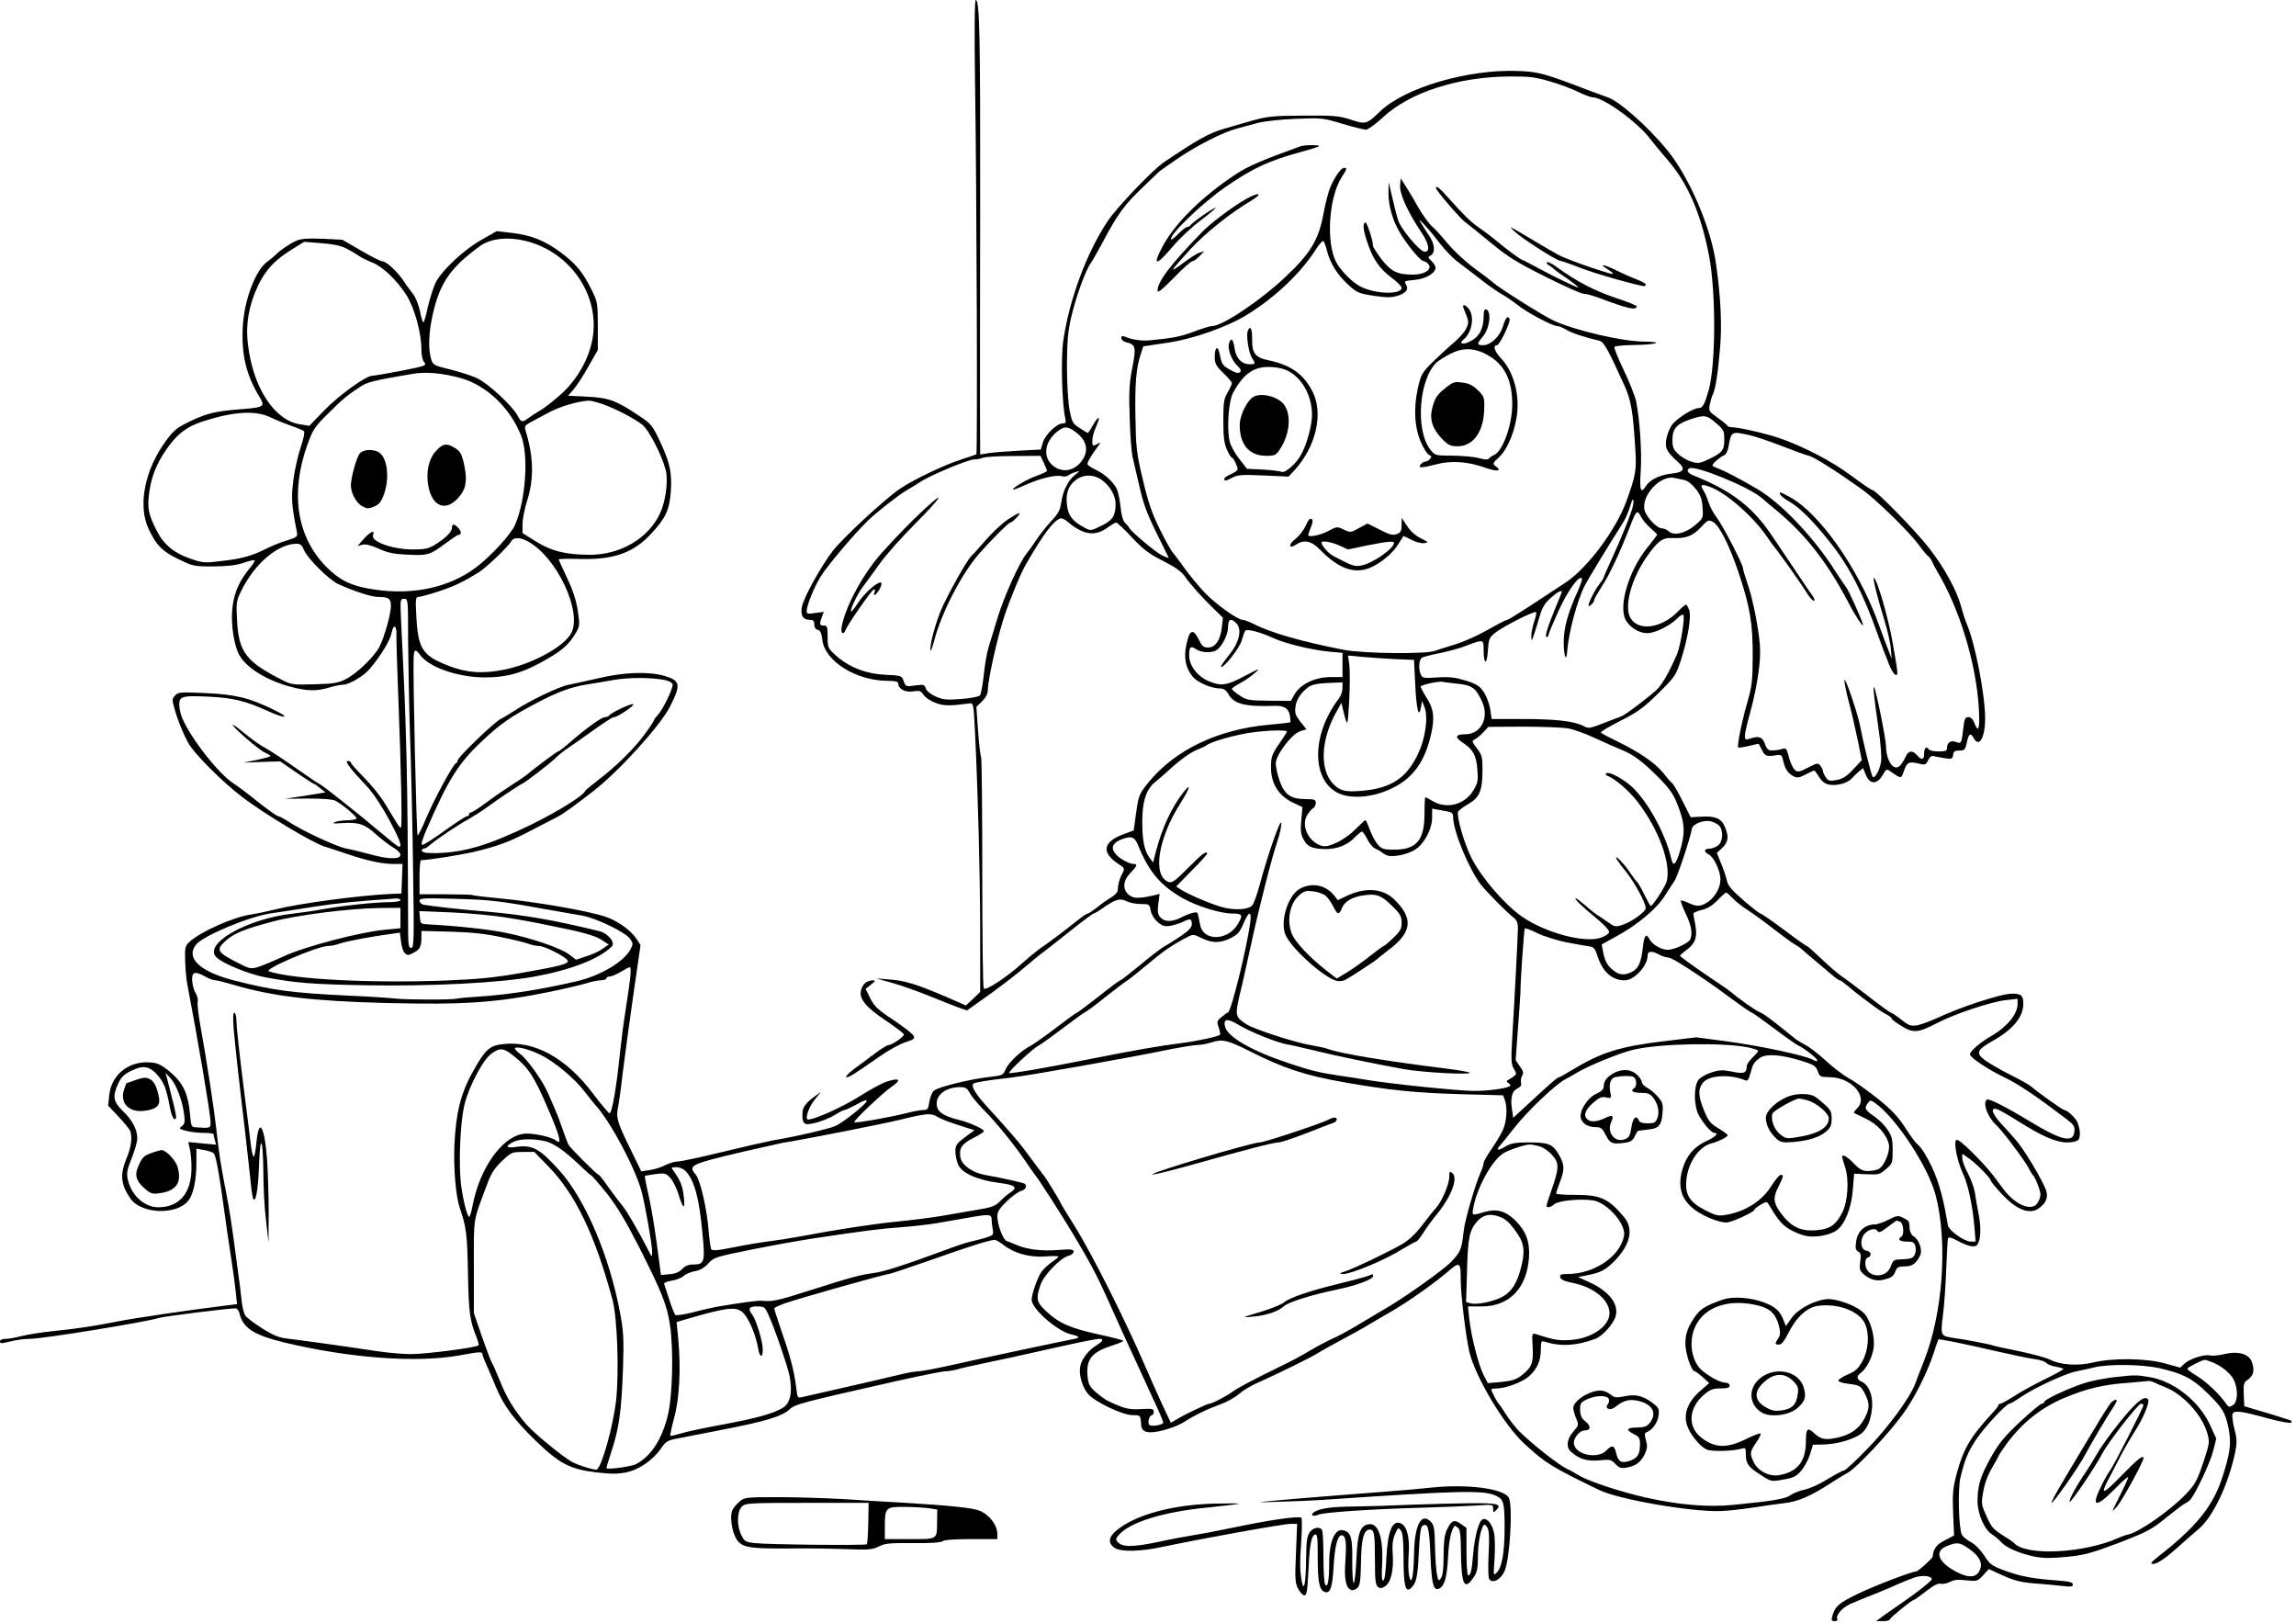 <?xml version="1.0" standalone="no"?>
<!DOCTYPE svg PUBLIC "-//W3C//DTD SVG 20010904//EN"
 "http://www.w3.org/TR/2001/REC-SVG-20010904/DTD/svg10.dtd">
<svg version="1.0" xmlns="http://www.w3.org/2000/svg"
 width="1204pt" height="851pt" viewBox="0 0 1204 851"
 preserveAspectRatio="xMidYMid meet">
<g transform="translate(0,851) scale(0.1,-0.1)"
fill="#000000" stroke="none">
<path d="M5113 8078 c9 -568 13 -1945 7 -1950 -3 -2 -38 -14 -79 -27 -88 -28
-256 -108 -325 -156 -81 -56 -300 -259 -350 -325 -63 -82 -153 -246 -161 -293
-8 -44 6 -67 41 -67 19 0 24 -5 24 -24 0 -15 7 -26 19 -29 13 -3 19 -17 23
-51 13 -113 177 -216 346 -216 37 0 52 -4 52 -13 0 -29 37 -49 78 -42 34 5 41
3 55 -18 9 -14 37 -33 62 -42 43 -17 75 -17 180 -3 19 3 20 -5 27 -132 17
-352 27 -745 28 -1048 l0 -333 -37 -36 -38 -35 -105 46 c-155 66 -213 84 -293
90 l-72 6 85 -24 c47 -13 137 -45 200 -71 63 -25 132 -53 153 -60 l38 -13 121
86 c66 48 148 111 181 140 34 29 81 68 105 85 23 18 89 69 146 115 57 45 107
82 111 82 3 0 26 13 50 30 65 45 89 52 122 35 15 -8 49 -15 74 -15 45 0 47 -1
53 -34 4 -21 19 -45 37 -61 26 -21 37 -24 68 -19 20 4 48 13 63 20 38 20 48
17 48 -10 0 -18 -14 -34 -56 -63 -31 -21 -69 -45 -85 -53 -15 -8 -73 -52 -128
-98 -55 -45 -102 -82 -106 -82 -4 0 -55 -38 -114 -85 -60 -47 -111 -85 -114
-85 -4 0 -52 -35 -109 -79 -57 -43 -116 -85 -133 -94 -50 -25 -117 -89 -131
-123 -13 -30 -18 -33 -71 -39 -109 -11 -287 -55 -306 -74 -10 -10 -21 -37 -24
-60 -5 -35 -9 -41 -30 -41 -14 0 -52 -7 -84 -15 -88 -23 -272 -55 -279 -49 -6
7 149 154 197 187 55 37 38 49 -35 23 -22 -8 -84 -42 -139 -77 -85 -53 -230
-119 -265 -119 -19 0 1 63 35 105 l32 40 -30 -22 c-42 -29 -64 -56 -66 -79 -4
-39 1 -62 16 -67 20 -8 111 20 156 49 21 13 43 24 48 24 5 0 35 14 65 30 39
22 54 26 50 15 -7 -18 -117 -106 -159 -127 -29 -15 -204 -56 -335 -78 -36 -7
-155 -34 -266 -61 -110 -27 -214 -49 -230 -49 -16 0 -45 -9 -65 -19 -20 -11
-56 -22 -81 -26 l-45 -7 -62 127 c-65 133 -72 158 -59 215 4 19 15 96 23 170
9 74 34 257 55 405 l39 270 -24 36 c-27 41 -98 92 -159 112 -90 31 -372 80
-561 97 -71 7 -133 14 -137 17 -4 2 -68 4 -143 4 l-135 0 0 90 c0 49 3 89 8
89 35 0 194 25 267 41 133 31 198 55 315 117 58 30 119 62 135 70 28 14 97 64
189 136 136 106 351 344 400 442 58 115 54 135 -29 160 -85 24 -210 20 -346
-12 -63 -14 -134 -30 -159 -35 -50 -10 -197 -80 -275 -131 -28 -18 -63 -40
-80 -48 -35 -18 -225 -201 -225 -217 0 -6 -4 -13 -9 -15 -15 -5 -116 -192
-156 -288 -21 -50 -41 -90 -45 -90 -6 0 -25 841 -21 930 2 46 9 50 33 17 48
-66 197 -118 339 -119 121 0 207 25 334 100 76 44 110 76 142 129 24 41 24 45
13 120 -8 54 -25 107 -56 172 -24 51 -44 95 -44 98 0 3 51 4 113 2 177 -4 279
32 373 134 76 82 95 124 102 223 6 99 -5 149 -59 264 -37 78 -46 89 -102 126
-125 84 -162 98 -275 104 l-103 5 28 32 c16 18 51 72 78 120 l50 88 0 125 c0
118 -2 128 -30 185 -47 96 -83 140 -161 199 -87 65 -158 93 -262 105 l-77 9
-74 -42 c-98 -54 -217 -166 -248 -231 -12 -27 -30 -85 -40 -127 -9 -43 -19
-78 -23 -78 -3 0 -12 27 -18 60 -7 32 -23 72 -35 87 -12 15 -36 47 -51 71 -34
50 -91 102 -111 102 -9 0 -59 25 -113 57 l-97 56 -102 5 c-72 3 -112 1 -135
-9 -33 -13 -88 -50 -118 -80 -9 -8 -25 -22 -37 -30 -63 -45 -122 -200 -130
-343 -7 -147 17 -251 89 -369 29 -49 22 -53 -91 -62 -135 -10 -184 -21 -270
-62 -69 -33 -88 -47 -126 -98 -116 -155 -155 -346 -94 -472 40 -83 69 -113
153 -154 78 -38 83 -39 185 -39 76 1 121 6 158 19 29 10 55 16 58 13 3 -3 -10
-24 -29 -46 -48 -59 -74 -115 -85 -186 -12 -76 0 -187 27 -251 31 -72 141
-144 276 -180 86 -23 137 -24 202 -4 27 8 60 15 73 15 32 0 108 45 140 83 60
71 107 149 115 190 9 47 27 39 25 -11 -1 -20 3 -158 9 -307 16 -405 22 -705
14 -705 -4 0 -14 12 -23 28 -10 15 -35 58 -58 95 -22 38 -72 100 -111 139 -38
39 -70 74 -70 79 0 5 -7 9 -16 9 -18 0 10 -38 99 -132 32 -34 79 -104 115
-171 58 -107 73 -147 54 -147 -4 0 -49 35 -99 78 -127 106 -303 246 -317 251
-6 2 -61 39 -122 82 -61 43 -132 90 -157 104 -26 13 -75 47 -108 75 -33 27
-63 50 -67 50 -15 -2 135 -132 167 -146 19 -8 32 -17 29 -19 -3 -3 -36 -12
-74 -20 l-69 -14 97 4 97 3 86 -59 c47 -32 88 -59 91 -59 3 0 18 -10 33 -23
l28 -22 -106 -17 -106 -16 120 1 c81 0 128 -4 145 -12 36 -19 110 -81 110 -92
0 -5 -21 -9 -47 -10 -27 0 -57 -5 -68 -10 -14 -7 -5 -8 35 -5 89 6 122 -4 180
-57 29 -26 70 -58 91 -70 22 -12 39 -30 39 -39 0 -25 -64 -24 -160 3 -41 11
-97 25 -125 30 -54 11 -233 95 -302 141 -23 15 -47 28 -53 28 -7 0 -53 33
-104 73 -50 41 -109 85 -131 99 -79 51 -224 236 -269 342 -9 21 -16 54 -16 72
0 44 19 48 159 41 123 -6 191 -23 301 -73 95 -44 129 -41 39 3 -129 64 -205
82 -361 89 -133 6 -144 5 -160 -13 -16 -17 -16 -24 -3 -68 16 -59 42 -124 72
-180 28 -53 178 -204 282 -283 113 -87 369 -241 434 -261 18 -6 73 -23 122
-40 107 -36 180 -51 241 -51 l45 0 -3 -77 -3 -78 -55 -2 c-168 -8 -475 -49
-605 -81 -44 -11 -102 -23 -128 -27 -91 -12 -268 -91 -325 -145 -21 -20 -23
-30 -21 -98 1 -41 6 -94 10 -116 56 -292 122 -681 123 -725 1 -37 2 -37 -75
-32 -25 1 -27 5 -32 64 -9 105 -33 162 -94 217 -34 31 -67 52 -89 56 -122 23
-229 -51 -241 -168 l-6 -55 54 -57 c30 -32 57 -65 61 -74 13 -34 7 -84 -17
-142 -37 -88 -32 -139 18 -213 56 -83 244 -90 305 -12 26 33 42 107 42 199 l0
73 41 -7 c22 -4 45 -12 50 -17 9 -9 22 -73 39 -188 24 -172 42 -299 55 -380 8
-49 17 -120 21 -157 l7 -66 -49 -6 c-196 -24 -485 -66 -584 -86 -121 -24 -209
-37 -337 -50 -56 -6 -128 -17 -158 -25 -31 -8 -69 -15 -85 -15 -19 0 -30 -5
-30 -14 0 -11 8 -11 52 0 29 8 76 14 104 14 68 0 604 87 679 110 26 8 361 50
400 50 8 0 18 -12 21 -27 19 -77 75 -113 235 -152 342 -82 692 -108 917 -68
108 20 122 21 122 6 0 -5 11 -34 24 -62 13 -29 35 -80 49 -115 40 -94 94 -167
204 -274 127 -123 181 -151 319 -168 78 -9 114 -9 157 0 67 13 142 65 183 125
25 37 35 43 84 52 30 6 138 27 240 47 219 42 312 70 349 105 31 29 55 35 568
151 122 27 235 50 250 50 16 0 44 5 63 10 19 6 78 19 130 30 52 11 124 26 160
34 461 103 470 105 470 88 0 -4 -13 -15 -29 -25 -42 -25 -79 -72 -86 -111 -9
-43 10 -108 40 -144 35 -42 182 -112 234 -112 42 0 42 0 45 -50 2 -28 17 -40
50 -40 45 0 132 27 175 54 56 36 120 67 189 92 34 12 79 37 99 55 20 17 62 43
92 56 104 46 283 134 320 157 20 13 74 43 121 68 47 25 111 60 142 79 32 19
88 52 125 73 83 48 219 143 295 208 64 55 68 52 68 -44 0 -75 26 -292 45 -375
31 -132 183 -387 291 -485 109 -100 141 -120 389 -240 102 -50 477 -115 635
-111 36 1 112 9 170 18 58 9 134 20 170 24 70 8 137 38 235 101 33 22 76 48
96 59 44 24 210 200 285 303 61 82 129 217 164 323 12 39 24 71 25 72 3 4 141
-24 300 -61 83 -19 174 -38 203 -42 28 -3 57 -13 63 -20 6 -8 29 -17 50 -20
22 -4 39 -9 38 -13 0 -3 -45 -28 -99 -54 -54 -27 -126 -66 -159 -88 -33 -21
-65 -39 -71 -39 -5 0 -10 -3 -10 -7 0 -5 -15 -24 -33 -43 -115 -125 -152 -188
-187 -320 -19 -73 -22 -102 -18 -203 l5 -118 -48 -25 c-44 -22 -61 -45 -64
-85 0 -10 -78 -79 -88 -79 -23 0 -220 -76 -303 -116 -101 -49 -120 -66 -134
-113 -8 -27 -6 -31 11 -31 12 0 17 5 14 10 -11 19 24 60 68 80 23 10 78 33
122 50 44 18 103 42 130 55 28 12 67 28 88 35 39 12 87 7 87 -10 0 -9 -76 -69
-155 -123 -22 -15 -62 -43 -89 -62 l-48 -35 36 0 c20 0 36 4 36 9 0 8 114 101
124 101 3 0 33 21 65 46 40 31 65 44 78 40 10 -3 31 1 47 9 22 12 45 14 87 9
56 -6 59 -5 88 26 l30 33 68 -31 c71 -32 101 -39 193 -46 30 -2 83 -7 118 -11
52 -6 62 -5 62 7 0 12 -20 17 -92 22 -122 9 -188 22 -271 53 -61 23 -73 31
-102 77 -19 29 -48 59 -70 70 -20 11 -41 28 -47 39 -17 32 -22 237 -8 298 22
95 40 137 85 205 43 63 156 184 172 184 5 0 33 16 62 36 72 49 235 124 291
134 25 5 65 14 90 20 73 19 253 17 345 -4 119 -27 171 -53 246 -126 84 -82 97
-103 115 -187 16 -80 9 -134 -35 -267 -49 -146 -136 -253 -329 -404 -42 -33
-49 -42 -32 -42 25 0 71 33 150 105 30 27 69 61 86 75 77 62 159 234 195 405
10 51 10 70 -4 123 -9 35 -13 70 -10 78 8 21 45 16 190 -24 64 -17 115 -26
119 -21 3 5 -1 11 -8 13 -7 2 -35 11 -63 20 -27 9 -78 24 -113 34 l-63 19 -3
61 c-2 55 0 64 20 77 30 20 38 48 24 90 -15 46 -70 63 -147 45 -28 -7 -61 -10
-73 -7 -29 8 -107 -17 -135 -43 l-22 -21 -79 22 c-100 28 -274 30 -378 5 -81
-19 -171 -13 -226 15 -19 10 -93 30 -165 45 -71 14 -133 28 -136 30 -8 4 -143
31 -199 38 -75 11 -75 10 -61 123 7 54 14 163 17 243 3 80 7 150 9 157 3 8 17
5 47 -11 58 -31 93 -39 106 -23 19 24 22 86 8 159 -8 40 -17 92 -20 116 -4 24
-20 68 -36 99 -17 31 -30 67 -30 80 l0 24 38 -27 c41 -30 112 -103 112 -115 0
-4 25 -35 57 -69 79 -86 151 -112 199 -72 36 28 45 56 33 92 -19 54 -119 220
-160 265 -14 17 -47 53 -73 81 -51 56 -61 90 -23 78 12 -4 63 -32 112 -64 126
-79 198 -110 255 -110 29 0 52 6 59 14 12 15 10 52 -5 91 -8 22 -53 64 -69 65
-9 0 -131 87 -179 127 -11 9 -58 35 -105 58 -47 24 -105 57 -129 74 -53 39
-47 55 35 102 107 59 163 127 163 194 0 46 -10 55 -59 55 -58 0 -271 -70 -398
-130 -35 -16 -80 -32 -100 -36 -33 -5 -44 -1 -83 30 -25 20 -49 36 -53 36 -5
0 -56 37 -115 83 -58 45 -123 94 -144 108 -22 15 -70 56 -108 93 -38 36 -72
66 -75 66 -4 0 -58 38 -120 85 -63 47 -118 85 -123 85 -5 0 -45 31 -89 69 -61
53 -82 78 -87 103 -4 18 -17 58 -30 89 l-23 57 29 27 c31 30 35 59 13 110 -17
43 -51 58 -124 53 l-55 -3 -43 85 c-23 47 -48 89 -55 95 -8 5 -28 29 -46 52
-39 50 -126 110 -239 165 -46 22 -85 43 -88 47 -2 5 44 32 103 62 91 46 121
68 198 144 88 87 92 93 119 175 37 118 55 226 43 262 -6 15 -13 28 -17 28 -4
0 -23 -16 -42 -36 -86 -89 -210 -106 -250 -32 -33 60 6 203 85 317 59 84 84
103 135 100 72 -3 107 10 150 56 36 39 40 41 63 29 34 -18 88 -125 136 -269
59 -177 74 -266 73 -435 0 -126 -4 -158 -26 -235 -30 -103 -57 -236 -50 -244
3 -2 28 1 56 8 27 7 51 12 52 10 1 -2 9 -17 18 -34 15 -30 25 -33 78 -24 21 3
26 -1 31 -26 9 -44 25 -69 53 -84 21 -11 30 -10 65 8 23 12 43 21 46 21 2 0
14 -15 25 -34 15 -23 31 -36 54 -40 39 -7 93 7 116 31 9 10 26 27 38 37 l23
19 15 -37 c21 -50 57 -50 87 -1 19 34 22 35 42 20 52 -37 56 -38 66 -8 21 60
27 63 92 47 23 -5 29 -2 39 20 8 16 18 25 28 22 9 -3 35 -7 58 -11 38 -6 42
-5 45 17 2 18 9 23 33 23 27 0 31 4 39 43 10 46 20 52 36 22 28 -53 60 3 60
104 -1 128 -52 390 -96 494 -9 21 -22 62 -30 92 -22 83 -88 204 -167 305 -69
90 -280 305 -297 305 -6 0 -56 34 -112 76 -105 78 -254 155 -383 199 -72 24
-209 55 -244 55 -11 0 -21 4 -23 8 -1 4 -24 23 -51 42 -45 32 -47 35 -41 69 4
20 11 44 16 53 13 27 26 102 37 233 12 122 5 275 -20 450 -26 191 -141 458
-257 599 -105 128 -258 262 -317 278 -11 4 -51 18 -90 33 -238 91 -267 99
-375 103 -262 10 -592 -87 -723 -212 -70 -68 -75 -69 -154 -43 -61 20 -87 22
-248 21 -164 -1 -188 -4 -275 -28 -52 -15 -116 -34 -141 -41 -77 -22 -142 -58
-316 -176 -58 -39 -248 -238 -295 -309 -110 -166 -200 -408 -232 -625 -14 -88
-7 -334 10 -407 5 -23 3 -28 -13 -28 -31 0 -91 -58 -104 -99 l-11 -38 -117 -6
c-64 -4 -135 -9 -158 -13 l-43 -7 -1 234 c0 129 0 623 1 1099 1 858 -3 1050
-23 1050 -6 0 -8 -145 -4 -432z m3012 6 c50 -14 117 -39 149 -55 33 -16 67
-29 77 -29 57 0 240 -133 303 -219 12 -16 51 -63 87 -105 109 -125 178 -284
221 -506 37 -195 36 -577 -3 -710 -22 -75 -31 -90 -53 -90 -25 0 -101 -46
-133 -81 -12 -13 -27 -46 -33 -72 -12 -54 -2 -75 59 -129 41 -37 32 -54 -32
-61 -62 -7 -112 -30 -134 -63 -30 -46 -36 -29 -29 79 6 100 -5 263 -24 362 -6
28 -35 101 -65 164 -30 62 -52 117 -49 122 3 5 47 9 97 10 125 1 171 17 55 18
-112 1 -358 58 -471 110 -46 20 -292 175 -314 197 -8 7 -51 41 -97 74 -48 35
-111 93 -147 136 -34 41 -68 78 -74 82 -15 9 -58 69 -82 112 -10 19 -34 60
-53 90 l-35 55 -3 -38 c-4 -42 43 -144 112 -246 40 -60 47 -101 17 -101 -26 0
-129 124 -141 170 -6 19 -19 71 -29 115 l-19 80 -1 -50 c-2 -75 25 -162 69
-230 48 -73 102 -135 117 -135 6 0 17 -7 24 -16 21 -26 -21 -54 -80 -54 -83 0
-114 15 -165 79 -25 33 -46 65 -46 72 0 29 -33 128 -41 123 -14 -8 -11 -40 12
-107 28 -85 64 -137 126 -183 29 -21 52 -45 53 -52 1 -38 -137 -35 -217 6 -43
22 -103 84 -127 129 -53 104 -38 336 29 443 29 45 30 50 13 50 -16 0 -51 -51
-73 -104 -9 -22 -26 -86 -36 -143 -25 -131 -67 -201 -196 -323 -132 -125 -333
-260 -388 -260 -11 0 -54 -13 -95 -29 -68 -26 -110 -34 -236 -46 -40 -3 -89 4
-126 20 -13 5 -18 3 -18 -8 0 -8 11 -18 24 -21 52 -13 55 -25 34 -133 -16 -81
-19 -126 -14 -263 2 -91 10 -185 16 -210 6 -25 22 -94 36 -154 18 -82 40 -142
86 -235 34 -69 64 -130 66 -134 2 -5 -14 1 -36 12 -37 19 -162 125 -171 144
-1 4 -11 16 -21 25 -11 11 -20 40 -24 86 -4 38 -13 80 -21 95 -19 36 -63 76
-109 98 -22 10 -41 23 -43 28 -3 9 15 40 54 94 17 24 17 24 -5 12 -17 -9 -22
-9 -23 1 -3 28 3 55 21 96 24 53 11 55 -19 2 -12 -22 -24 -40 -27 -40 -2 0
-22 12 -43 26 -37 24 -40 31 -53 97 -7 41 -13 140 -13 232 1 131 5 177 23 255
26 109 74 240 101 279 10 14 37 62 61 106 79 151 117 203 222 302 33 32 66 63
72 69 6 6 49 37 95 68 101 70 244 143 318 162 29 8 79 21 111 30 31 8 120 18
197 21 136 5 143 5 244 -26 58 -17 113 -31 124 -31 10 0 51 29 89 65 142 131
392 212 663 214 102 1 135 -3 210 -25z m-573 -852 c26 -34 67 -76 91 -94 24
-18 80 -60 123 -94 43 -34 93 -68 110 -77 17 -9 54 -34 82 -56 53 -42 184
-111 210 -111 8 0 29 -9 46 -19 27 -17 94 -39 174 -58 23 -6 45 -46 132 -238
33 -73 44 -138 55 -325 8 -115 3 -142 -47 -280 -56 -151 -203 -347 -316 -423
-224 -148 -300 -197 -309 -197 -5 0 -52 -24 -104 -54 -52 -29 -128 -63 -169
-75 -41 -13 -88 -27 -103 -33 -48 -19 -378 -15 -482 5 -219 43 -381 89 -472
136 -23 11 -48 21 -56 21 -27 0 -143 83 -200 143 -32 34 -79 91 -105 127 -25
36 -54 73 -62 83 -9 9 -40 65 -69 124 -41 83 -61 142 -88 258 -33 138 -36 164
-39 330 -3 178 4 258 29 331 l12 38 115 17 c144 20 326 84 435 152 148 93 281
220 359 345 15 23 31 40 35 38 5 -3 14 -27 20 -53 17 -65 55 -125 112 -177 45
-41 55 -45 134 -57 70 -10 92 -10 126 1 45 15 58 34 41 60 -10 16 -5 18 44 22
57 5 106 32 112 61 2 8 -7 25 -20 37 -21 20 -22 22 -5 31 24 14 21 58 -6 99
-13 19 -32 49 -42 65 -17 29 -16 29 16 -5 19 -20 55 -64 81 -98z m-4789 13
c224 -58 375 -273 347 -492 -14 -112 -79 -230 -169 -311 -38 -34 -86 -71 -108
-84 -21 -12 -49 -30 -62 -40 -32 -24 -38 -23 -57 13 -26 50 -154 168 -212 196
-28 13 -93 34 -142 46 -88 22 -90 23 -100 57 -15 53 -12 136 9 230 37 166 93
247 247 359 57 42 150 51 247 26z m-949 -37 c22 -11 53 -29 67 -39 14 -10 45
-25 70 -35 55 -21 127 -90 179 -169 43 -67 80 -200 80 -288 0 -31 6 -57 15
-67 14 -16 6 -19 -119 -44 -74 -14 -143 -26 -153 -26 -34 0 -174 -101 -253
-182 l-78 -81 -48 8 c-135 20 -248 193 -274 422 -13 104 6 206 54 307 40 83
89 134 178 189 l63 39 89 -7 c60 -4 102 -13 130 -27z m604 -681 c135 -39 258
-157 315 -302 40 -101 24 -337 -32 -467 -21 -49 -128 -166 -206 -224 -137
-103 -326 -145 -525 -116 -124 17 -187 47 -261 122 -153 157 -188 384 -97 638
28 79 38 94 107 162 76 76 102 98 173 144 34 23 77 33 273 66 70 12 161 3 253
-23z m748 -138 c70 -26 159 -73 201 -105 35 -27 104 -160 124 -239 14 -54 0
-163 -29 -225 -61 -133 -209 -220 -372 -219 -125 1 -197 19 -278 69 l-72 45 0
47 c0 26 11 82 25 125 36 115 33 231 -10 369 -5 17 -1 25 22 37 15 8 58 31 95
51 62 34 159 63 215 65 12 1 48 -9 79 -20z m-1746 -68 c25 -12 72 -31 105 -43
33 -11 64 -24 69 -29 5 -5 -2 -39 -16 -81 -14 -40 -32 -117 -39 -171 -13 -97
-10 -134 17 -272 6 -30 4 -31 -53 -49 -32 -10 -79 -29 -105 -42 -75 -38 -127
-53 -232 -65 -95 -12 -101 -11 -168 12 -87 30 -140 74 -177 148 -43 84 -49
117 -39 195 11 85 37 151 88 226 56 82 106 122 192 150 164 53 279 60 358 21z
m7578 -29 c40 -34 44 -41 44 -84 1 -57 -10 -72 -80 -105 -48 -23 -58 -24 -92
-14 -21 6 -52 24 -69 40 -26 24 -31 37 -31 74 0 58 21 83 90 107 77 26 90 25
138 -18z m-3355 -49 c49 -37 64 -83 43 -127 -32 -67 -101 -91 -156 -54 -62 42
-57 125 9 181 41 34 59 34 104 0z m3529 -14 c29 -6 105 -32 168 -56 63 -25
129 -49 146 -53 27 -6 145 -81 281 -178 73 -53 241 -217 291 -284 23 -31 46
-60 52 -63 6 -4 16 -17 21 -28 5 -12 17 -35 27 -52 117 -194 206 -485 219
-722 6 -105 -2 -130 -24 -73 -7 19 -18 30 -31 30 -17 0 -21 -9 -27 -62 -9 -77
-10 -79 -39 -68 -27 10 -46 -4 -46 -32 0 -15 -8 -18 -44 -18 -25 0 -48 5 -51
10 -12 20 -25 9 -25 -20 0 -35 -13 -38 -37 -10 -25 28 -46 25 -61 -10 -8 -17
-21 -37 -29 -45 -32 -32 -72 25 -73 104 -1 40 -53 297 -62 307 -7 7 -3 -36 23
-217 11 -74 17 -153 13 -174 -7 -43 -33 -90 -44 -78 -7 8 -51 187 -65 263 -11
63 -80 265 -83 245 -1 -11 9 -63 23 -115 14 -52 35 -143 47 -201 l21 -105 -45
-48 c-34 -37 -55 -50 -87 -56 -36 -6 -44 -5 -56 14 -8 11 -15 25 -15 31 0 6
-6 19 -13 29 -13 17 -16 17 -66 -9 -48 -24 -55 -25 -70 -11 -9 9 -23 38 -30
66 -12 45 -15 50 -35 43 -11 -4 -34 -7 -50 -8 -24 0 -31 6 -41 35 -13 37 -32
43 -82 26 -20 -6 -23 -4 -23 16 0 13 11 61 24 108 35 126 56 249 56 335 0 82
-36 274 -70 367 -11 32 -20 63 -20 69 0 20 -107 226 -138 266 -16 21 -35 56
-42 78 -7 22 -19 51 -27 63 -21 33 -11 37 42 16 87 -36 225 -159 295 -264 8
-13 31 -44 51 -69 36 -47 129 -179 162 -232 11 -16 23 -29 29 -29 6 0 3 10 -5
23 -9 12 -33 47 -53 77 -20 30 -50 75 -67 100 -17 25 -61 91 -99 147 -98 145
-209 230 -400 307 -37 14 -47 29 -30 40 31 19 318 -99 383 -157 13 -12 40 -35
59 -50 163 -132 281 -282 396 -502 34 -66 74 -125 74 -112 0 13 -77 185 -89
198 -6 8 -31 44 -54 80 -114 181 -289 365 -417 438 -89 52 -166 92 -196 103
-19 6 -34 15 -34 18 0 10 43 46 61 53 9 3 19 22 23 44 15 82 14 82 108 62z
m-3699 -144 c9 -20 17 -39 17 -43 0 -5 -24 -16 -52 -26 -51 -18 -132 -65 -125
-73 2 -2 33 10 68 26 74 33 156 53 187 44 12 -3 28 -1 35 5 6 5 23 13 37 17
25 7 25 7 -3 -15 -36 -29 -63 -83 -72 -145 -6 -41 -16 -59 -55 -100 -25 -28
-59 -70 -75 -95 -16 -25 -40 -58 -52 -73 -38 -47 -118 -225 -152 -337 -18 -58
-39 -127 -47 -154 -9 -28 -20 -93 -25 -145 -6 -53 -15 -101 -20 -107 -5 -7
-50 -15 -98 -19 -77 -6 -95 -4 -134 13 -27 12 -48 29 -52 42 -6 20 -11 22 -56
16 -48 -7 -50 -6 -60 22 -10 29 -11 30 -97 34 -102 5 -191 40 -261 103 -39 36
-41 40 -41 96 0 52 -2 59 -20 59 -23 0 -24 7 -10 46 l10 26 -45 -6 c-37 -6
-45 -5 -45 9 0 30 38 125 75 184 32 53 173 220 246 291 43 42 165 138 203 159
19 11 52 31 73 45 54 35 248 116 280 117 16 0 37 4 48 9 11 5 83 9 161 9 l140
1 17 -35z m307 -93 c41 -31 70 -81 70 -123 0 -64 -15 -87 -75 -116 -55 -27
-56 -27 -89 -9 -63 34 -84 61 -91 119 -8 65 10 108 58 138 38 23 88 20 127 -9z
m3053 1 c16 -3 40 -22 59 -46 25 -32 33 -52 36 -97 4 -56 4 -57 -38 -93 -50
-43 -112 -58 -139 -33 -10 9 -27 16 -38 16 -24 0 -80 59 -89 95 -19 75 83 186
156 169 14 -3 37 -8 53 -11z m-270 -135 c-6 -34 -61 -171 -119 -296 -19 -41
-34 -76 -34 -79 0 -4 -11 -21 -26 -40 -23 -30 -54 -93 -54 -109 0 -4 7 -1 15
6 8 7 15 18 15 24 0 6 18 37 39 70 40 59 97 182 147 311 34 89 39 94 58 58 8
-17 31 -44 50 -61 20 -17 36 -33 36 -35 0 -3 -25 -35 -55 -73 -94 -118 -148
-300 -111 -373 21 -40 71 -71 114 -71 40 0 117 38 155 75 15 16 30 25 34 21
10 -10 -14 -160 -32 -204 -42 -97 -78 -161 -108 -189 -44 -41 -167 -134 -187
-140 -8 -3 -49 -18 -92 -35 -72 -28 -78 -29 -106 -14 -48 25 -146 36 -319 36
l-161 0 -7 49 c-4 27 -18 68 -33 90 -22 34 -36 43 -94 62 -55 17 -84 21 -149
17 -78 -5 -81 -4 -90 19 -11 29 -8 71 6 83 5 5 47 16 93 25 45 9 106 26 135
37 97 37 97 37 97 -18 0 -79 17 -85 22 -9 4 62 7 71 36 95 41 34 211 120 217
110 3 -4 -2 -27 -10 -50 -8 -23 -15 -57 -15 -74 1 -31 1 -31 15 9 7 22 21 66
30 97 12 42 26 66 56 92 34 31 59 45 59 32 0 -2 -14 -37 -31 -77 -42 -102 -60
-159 -49 -159 6 0 10 5 10 10 0 6 23 61 51 123 46 103 108 191 124 175 4 -3
-6 -32 -20 -65 -52 -113 -75 -194 -75 -270 0 -72 14 -110 18 -50 7 99 53 270
93 348 18 35 124 209 194 319 20 31 31 56 49 113 9 29 16 19 9 -15z m-2889
-133 c48 -20 90 -14 136 20 19 14 38 25 43 25 6 0 43 -35 82 -77 60 -64 89
-86 162 -123 62 -31 97 -56 114 -79 31 -45 91 -112 153 -172 l49 -48 -6 -53
c-8 -66 -34 -103 -72 -103 -24 0 -32 7 -49 42 -29 59 -48 52 -64 -24 -16 -72
-5 -126 33 -172 26 -30 98 -61 144 -61 18 0 31 -9 43 -30 29 -52 88 -66 241
-61 50 2 73 -12 81 -50 3 -18 4 -34 2 -36 -2 -2 -52 -8 -112 -13 -267 -24
-493 -132 -632 -303 -48 -60 -51 -66 -64 -157 l-13 -94 -61 -23 c-100 -39
-108 -93 -22 -151 37 -24 37 -25 23 -53 -15 -27 -23 -58 -24 -89 -1 -9 -16
-24 -33 -35 -18 -10 -51 -33 -74 -52 -23 -18 -45 -33 -50 -33 -5 0 -29 -16
-54 -36 -57 -46 -144 -112 -190 -143 -19 -13 -67 -52 -106 -87 -74 -67 -181
-137 -195 -128 -5 2 -8 275 -8 604 0 330 -3 605 -6 610 -4 6 -11 68 -16 137
l-9 127 30 29 c19 19 30 39 30 57 0 55 52 286 87 390 33 98 88 229 115 275 91
157 142 224 178 237 8 3 28 -7 45 -23 17 -15 48 -35 69 -44z m-2907 -53 c151
-81 287 -367 229 -481 -37 -71 -203 -162 -351 -192 -113 -23 -200 -17 -295 21
-136 53 -158 88 -167 263 -5 85 -3 97 11 97 9 0 57 13 106 29 83 28 126 48
209 99 38 23 158 137 172 164 12 22 44 22 86 0z m-1173 -46 c18 -43 130 -155
177 -177 76 -36 177 -69 211 -69 57 0 68 -8 68 -47 0 -42 -34 -162 -60 -214
-27 -52 -118 -140 -175 -169 -43 -22 -66 -25 -167 -28 -107 -3 -121 -2 -165
21 -193 97 -231 147 -240 314 -5 93 -4 102 22 155 69 141 189 244 287 247 22
1 31 -6 42 -33z m546 -468 c1 -117 5 -341 10 -498 6 -157 13 -473 16 -702 6
-383 5 -418 -10 -418 -14 0 -16 17 -16 133 -2 780 -8 1011 -36 1565 -6 130 -6
132 15 132 21 0 21 -3 21 -212z m4345 82 c29 -32 13 -100 -41 -166 -25 -31
-44 -58 -41 -60 11 -11 97 97 108 137 7 24 16 48 19 52 10 11 81 -8 146 -38
64 -30 207 -64 297 -72 l67 -6 0 -63 0 -64 -62 0 c-81 0 -159 -37 -189 -90
l-20 -35 -114 1 c-106 1 -118 3 -155 28 -22 14 -40 30 -40 34 0 4 19 17 43 30
23 12 58 36 77 53 32 28 27 26 -52 -15 -95 -51 -125 -55 -191 -27 -58 25 -99
79 -101 130 -1 50 7 57 36 37 27 -19 88 -21 110 -3 29 22 58 81 58 120 0 42
16 49 45 17z m830 -186 l100 -4 6 -122 c6 -134 19 -190 30 -128 l6 35 12 -30
c22 -52 6 -168 -34 -250 -60 -125 -140 -177 -288 -191 -92 -8 -119 -2 -156 36
-72 76 -65 230 16 376 l27 49 8 -33 c24 -100 25 -99 33 41 4 76 4 161 1 189
l-7 51 73 -7 c40 -4 118 -9 173 -12z m-3827 -110 c19 -4 36 -13 39 -21 6 -16
-49 -131 -77 -161 -11 -12 -20 -24 -20 -27 0 -4 -20 -35 -45 -69 -53 -75 -154
-175 -247 -245 -36 -28 -68 -54 -70 -59 -9 -24 -146 -109 -281 -175 -222 -108
-349 -146 -496 -150 -52 -1 -75 2 -78 11 -3 6 1 12 8 12 7 0 22 8 33 19 32 28
149 107 203 136 26 15 66 40 88 56 55 41 187 129 192 129 8 0 149 108 176 135
14 15 46 40 69 55 24 16 61 42 83 58 112 80 146 102 156 102 18 0 112 64 99
68 -12 4 -118 -46 -126 -60 -3 -4 -12 -8 -21 -8 -18 0 -93 -54 -178 -127 -33
-29 -63 -53 -68 -53 -6 0 -112 -79 -172 -128 -6 -5 -37 -26 -70 -47 -33 -21
-93 -62 -132 -91 -40 -30 -77 -54 -83 -54 -5 0 -10 -4 -10 -10 0 -5 -5 -10
-12 -10 -6 0 -58 -34 -115 -75 -57 -41 -110 -75 -118 -75 -9 0 -2 26 25 88
112 257 165 342 292 460 95 89 144 123 288 199 107 56 173 80 257 94 32 5 96
15 143 24 82 14 197 13 268 -1z m4156 -19 c76 -8 96 -23 128 -94 39 -85 -6
-171 -89 -171 -52 0 -56 -16 -11 -45 51 -33 70 -66 75 -138 5 -58 3 -71 -20
-110 -45 -76 -139 -101 -213 -58 -19 12 -37 21 -40 21 -2 0 -4 -39 -4 -87 0
-138 -42 -188 -158 -188 -57 0 -66 3 -88 28 -13 15 -31 50 -41 77 -10 28 -20
50 -23 50 -3 0 -25 -21 -50 -46 -52 -54 -139 -99 -175 -90 -72 18 -116 108
-79 164 9 15 23 31 31 35 7 4 13 17 13 27 0 17 -7 20 -50 20 -81 0 -113 22
-139 94 -12 33 -21 75 -21 93 0 44 83 154 128 169 l33 10 -32 40 c-25 32 -30
45 -26 76 5 40 27 74 66 104 19 14 46 20 104 23 l77 3 0 -30 c0 -16 -8 -40
-18 -53 -167 -219 -139 -490 53 -514 73 -10 162 8 237 48 102 53 161 138 193
279 19 87 14 131 -26 193 -16 25 -29 50 -29 55 0 9 97 30 116 25 6 -2 41 -6
78 -10z m577 -234 c31 -5 95 -28 143 -51 48 -22 110 -50 138 -61 62 -24 112
-62 195 -145 67 -68 85 -96 114 -182 24 -71 24 -118 -1 -203 -22 -74 -36 -86
-46 -41 -32 139 -136 322 -222 390 -48 39 -110 68 -119 57 -5 -4 -2 -10 5 -12
40 -15 113 -77 160 -138 111 -144 176 -324 152 -416 -8 -30 -73 -129 -84 -129
-2 0 -16 25 -31 55 -14 30 -32 61 -38 68 -7 6 -25 31 -40 53 -32 48 -87 103
-69 69 6 -11 29 -42 52 -70 42 -53 100 -159 100 -186 0 -20 -73 -72 -123 -89
-36 -11 -41 -10 -78 17 -22 15 -48 33 -57 38 -9 6 -36 27 -59 48 -24 20 -46
37 -49 37 -13 0 30 -41 104 -102 45 -37 72 -66 70 -76 -2 -9 -22 -22 -48 -30
-87 -26 -284 27 -406 110 -91 62 -212 202 -266 306 -39 76 -81 222 -72 246 3
7 27 25 55 41 59 35 73 70 73 181 0 64 -3 76 -29 110 -28 36 -28 38 -10 48 11
6 31 23 45 38 l25 27 180 1 c99 0 205 -4 236 -9z m-1473 -18 c-1 -5 -21 -35
-43 -67 -36 -53 -40 -66 -40 -120 0 -84 39 -146 112 -183 l53 -25 -6 -67 c-5
-52 -3 -74 10 -99 21 -41 43 -52 113 -54 65 -1 121 21 162 66 14 14 28 26 33
26 4 0 17 -18 28 -40 12 -23 29 -44 38 -47 9 -4 29 -15 44 -26 22 -16 36 -19
80 -13 29 4 70 18 90 32 48 31 88 108 88 168 l0 46 33 -6 c73 -12 77 -14 77
-37 0 -74 84 -277 147 -357 32 -40 137 -146 171 -172 16 -13 22 -28 22 -55 -1
-48 -17 -363 -29 -558 -8 -132 -7 -153 7 -178 16 -27 16 -29 -2 -42 -10 -8
-24 -16 -30 -19 -7 -3 -6 -8 4 -15 8 -5 12 -12 10 -14 -16 -14 -112 -27 -192
-27 -86 1 -439 37 -568 59 -30 5 -91 15 -135 21 -104 15 -151 27 -260 63 -200
66 -327 139 -341 194 -11 41 13 45 68 11 58 -36 205 -95 257 -104 20 -3 90
-19 156 -35 99 -25 320 -70 458 -95 103 -18 358 -31 344 -18 -3 3 -54 12 -114
20 -322 40 -566 80 -629 104 -13 5 -54 14 -90 20 -68 11 -232 62 -316 98 -26
12 -54 32 -63 45 -16 25 -15 36 25 202 5 22 23 105 41 185 38 178 111 464 139
544 11 33 20 73 19 90 -1 34 -72 -168 -114 -326 -14 -51 -31 -98 -39 -106 -23
-23 -97 -26 -162 -7 -62 18 -173 66 -212 91 l-24 16 81 83 c45 45 81 85 81 89
0 19 -29 -3 -100 -75 -64 -65 -83 -79 -100 -74 -88 28 -60 225 61 415 46 72
58 110 18 60 -66 -83 -115 -190 -150 -324 l-12 -48 -18 23 c-28 38 -39 91 -39
191 0 108 21 171 68 208 15 12 45 38 67 58 63 58 117 97 155 112 19 7 40 17
46 22 20 15 98 40 184 58 85 19 245 27 238 13z m2265 -490 c26 -24 23 -88 -5
-107 -12 -9 -33 -16 -45 -16 -28 0 -30 -16 -3 -30 29 -15 62 -87 62 -133 -1
-45 -32 -97 -73 -121 -34 -20 -52 -20 -95 0 -19 9 -37 14 -40 12 -2 -3 9 -34
26 -69 30 -63 36 -101 24 -134 -8 -19 -84 -55 -118 -55 -34 0 -81 27 -96 55
-18 34 -28 23 -35 -43 -9 -78 -23 -110 -56 -127 -39 -21 -69 -18 -100 8 -32
26 -44 50 -53 99 l-7 36 78 43 c107 58 209 143 251 209 19 30 43 67 53 81 16
24 84 227 91 274 4 24 61 47 98 39 14 -3 33 -13 43 -21z m-3047 -100 c58 -144
119 -216 237 -283 74 -42 199 -80 260 -80 53 0 57 -8 27 -57 -52 -86 -178 -89
-196 -5 -4 20 -8 40 -9 45 -2 4 -3 12 -4 17 -1 13 -39 4 -88 -21 -48 -24 -85
-24 -108 1 -14 16 -16 29 -11 71 l7 52 -28 -7 c-78 -18 -108 -18 -132 1 -36
29 -33 75 7 116 35 36 39 47 17 47 -25 0 -79 31 -97 55 -23 30 -14 53 26 71
55 23 75 18 92 -23z m3121 -283 c15 -17 51 -45 78 -62 28 -18 89 -62 136 -99
47 -36 96 -73 110 -80 13 -8 26 -16 29 -19 4 -4 94 -81 178 -151 12 -10 25
-19 30 -19 4 0 23 -14 42 -30 19 -16 40 -33 45 -37 6 -5 37 -28 70 -53 33 -25
72 -52 88 -59 15 -8 27 -18 27 -22 0 -4 23 -22 52 -39 61 -38 86 -36 186 16
92 48 285 112 360 120 l62 7 0 -27 c0 -53 -55 -120 -136 -167 -57 -32 -114
-81 -114 -97 0 -16 95 -80 183 -122 73 -35 166 -98 320 -215 42 -32 48 -40 45
-68 -6 -63 -70 -47 -248 62 -109 66 -200 112 -210 106 -25 -16 2 -92 49 -135
33 -31 146 -181 168 -223 9 -18 19 -34 22 -37 13 -10 41 -82 41 -103 0 -12 -7
-33 -16 -46 -32 -46 -122 -6 -185 83 -63 86 -76 102 -152 179 -52 52 -82 76
-89 69 -14 -14 6 -113 36 -176 27 -57 51 -173 60 -283 l6 -73 -26 0 c-33 0
-113 57 -119 84 -2 12 -9 48 -15 81 -24 124 -55 211 -109 300 -14 22 -31 44
-39 48 -7 5 -35 43 -61 84 -38 58 -70 93 -145 153 -53 42 -120 90 -149 105
-29 16 -83 57 -122 93 -38 35 -87 73 -108 83 -20 11 -45 26 -55 34 -126 102
-161 129 -187 139 -24 11 -105 68 -160 114 -5 4 -37 26 -70 48 -117 79 -185
128 -185 133 0 3 16 17 35 31 45 33 57 67 45 132 -6 28 -10 54 -10 58 0 4 20
13 44 19 30 7 57 24 83 51 21 22 41 40 45 40 3 0 19 -14 35 -30z m-6987 -10
c0 -5 -24 -10 -54 -10 -75 0 -244 -18 -346 -36 -47 -9 -119 -19 -161 -24 -248
-27 -482 -163 -401 -232 37 -33 171 -87 252 -102 160 -30 246 -37 530 -42 337
-6 694 12 880 45 193 35 340 92 408 158 21 20 -20 70 -66 81 -247 60 -389 84
-587 102 -136 11 -294 29 -332 36 -13 2 -23 12 -23 21 0 14 19 15 193 10 183
-5 225 -10 512 -62 50 -9 116 -20 149 -26 72 -13 222 -85 249 -120 18 -25 18
-28 3 -57 -33 -64 -157 -138 -282 -167 -190 -44 -350 -69 -507 -80 -54 -3
-108 -8 -120 -11 -31 -7 -268 -6 -319 0 -24 3 -140 11 -258 16 -286 14 -388
27 -591 79 -180 46 -257 117 -201 188 36 46 277 147 392 164 30 4 127 19 215
33 133 21 237 31 443 45 12 0 22 -3 22 -9z m0 -94 l0 -53 -82 -8 c-126 -11
-420 -88 -530 -139 -51 -24 -112 -49 -134 -56 -40 -12 -44 -11 -123 30 -90 47
-97 61 -53 102 45 43 100 66 252 106 127 34 402 69 558 71 l112 1 0 -54z m555
3 c66 -10 140 -24 165 -29 25 -5 101 -21 170 -35 82 -18 138 -35 163 -52 l39
-25 -31 -22 c-17 -13 -56 -31 -86 -40 l-54 -18 -36 27 c-43 34 -202 88 -333
114 -84 18 -254 36 -402 44 -43 2 -45 3 -48 36 l-3 34 168 -7 c92 -4 222 -16
288 -27z m3901 -26 c-18 -137 -100 -466 -116 -471 -6 -2 -22 -14 -36 -26 -23
-19 -24 -24 -13 -54 6 -18 9 -35 7 -37 -9 -10 -121 -34 -208 -45 -106 -13
-243 -37 -460 -80 -244 -49 -432 -81 -438 -76 -6 7 123 128 156 145 15 8 72
49 127 91 55 42 107 79 115 83 8 3 56 38 105 78 50 39 101 79 115 87 14 9 64
49 111 88 80 68 130 102 206 141 29 15 33 15 75 -6 56 -27 96 -27 151 0 37 18
48 31 67 75 28 68 45 71 36 7z m1654 -103 c52 -10 108 -20 123 -22 25 -3 31
-10 46 -56 27 -80 76 -122 141 -122 50 0 120 76 120 130 0 24 23 26 60 5 14
-8 34 -14 45 -15 17 0 69 -31 201 -120 13 -8 70 -50 128 -92 58 -43 109 -78
113 -78 4 0 57 -38 117 -83 61 -46 118 -86 126 -89 26 -10 100 -68 100 -78 0
-6 -10 -5 -22 3 -37 22 -280 74 -453 97 l-160 21 -175 -21 c-225 -27 -325 -58
-477 -151 -35 -21 -67 -39 -72 -39 -5 0 -60 -48 -122 -106 l-114 -105 -6 43
c-10 62 0 98 28 111 17 8 23 17 19 30 -2 11 0 27 6 37 9 14 6 24 -12 49 l-22
32 12 167 c7 92 13 176 13 187 -1 43 18 329 23 336 2 4 30 -6 62 -22 31 -16
100 -38 152 -49z m-5580 26 c63 -13 128 -29 143 -35 16 -6 40 -11 55 -11 30
-1 144 -59 149 -77 6 -17 -42 -29 -242 -64 -141 -25 -226 -33 -395 -40 -397
-15 -803 6 -930 48 -31 10 256 133 311 133 15 0 44 6 65 14 36 12 169 37 270
50 l41 6 6 -46 c2 -25 11 -53 20 -61 13 -13 18 -13 45 1 34 17 42 33 42 81 l0
34 153 -4 c112 -3 182 -11 267 -29z m675 -213 c-4 -32 -15 -110 -25 -173 -10
-63 -23 -163 -29 -221 -17 -173 -42 -320 -55 -316 -6 2 -44 47 -84 100 -143
191 -311 283 -478 262 -68 -8 -91 -30 -156 -147 -62 -111 -88 -218 -95 -382
-5 -123 7 -266 27 -326 36 -104 40 -142 44 -345 4 -208 9 -248 47 -342 7 -18
11 -35 8 -37 -11 -12 -278 -46 -353 -46 -43 0 -122 7 -175 15 -179 27 -396 57
-463 65 -56 6 -81 16 -143 55 -42 26 -82 57 -89 68 -8 12 -17 51 -20 87 -4 36
-11 97 -17 135 -5 39 -16 120 -24 180 -8 61 -23 160 -35 220 -33 170 -41 221
-55 350 -14 123 -50 358 -84 546 -11 59 -17 116 -14 127 2 11 -2 31 -10 43 -9
13 -17 42 -19 64 -4 49 13 55 66 26 20 -12 45 -21 55 -21 9 0 53 -11 97 -24
203 -60 412 -85 799 -95 405 -10 576 1 860 59 77 16 162 36 189 44 27 9 62 16
78 16 15 0 28 5 28 10 0 6 8 10 18 10 9 0 35 11 57 24 22 13 44 25 48 25 5 1
5 -25 2 -56z m3245 -383 c180 -91 291 -128 500 -165 235 -41 369 -55 607 -62
l225 -6 9 -24 c15 -39 10 -115 -10 -158 -10 -22 -37 -67 -59 -99 -23 -33 -42
-66 -42 -74 0 -8 -6 -28 -14 -45 -31 -70 -85 -256 -91 -315 -10 -93 -16 -106
-65 -158 -42 -44 -259 -198 -365 -257 -27 -16 -86 -51 -131 -78 -44 -26 -100
-57 -125 -67 -24 -11 -78 -39 -119 -63 -41 -25 -106 -60 -145 -78 -153 -75
-231 -116 -260 -137 -34 -25 -109 -64 -123 -64 -11 0 -123 -53 -170 -81 l-32
-19 -44 93 c-23 50 -64 142 -90 202 -108 250 -281 594 -376 745 -33 52 -63
102 -67 110 -11 25 -85 145 -92 150 -3 3 -30 39 -60 80 -56 78 -106 137 -227
269 -67 73 -93 115 -80 129 7 7 76 18 191 31 92 10 640 107 855 152 52 10 110
19 130 20 19 0 53 7 75 14 54 18 84 11 195 -45z m2618 18 c28 -6 52 -14 52
-18 0 -3 -13 -19 -30 -35 -16 -16 -30 -36 -30 -44 -1 -38 -14 -43 -76 -30 -52
10 -66 10 -112 -5 -30 -10 -59 -28 -67 -40 -24 -36 -22 -134 2 -181 24 -45 67
-95 83 -95 26 0 5 -22 -44 -44 -62 -29 -101 -74 -122 -142 -29 -97 -8 -166 67
-220 46 -33 124 -64 162 -64 26 0 147 55 147 67 0 4 15 16 32 26 31 18 33 18
43 2 50 -84 69 -106 110 -131 26 -15 66 -31 88 -35 52 -9 128 6 161 32 42 33
75 117 82 211 l7 84 66 -3 c61 -3 68 -1 101 27 34 29 35 33 35 99 0 57 -4 74
-27 108 -15 23 -46 54 -69 69 -49 34 -54 43 -35 69 13 18 15 18 37 3 109 -75
282 -337 320 -487 64 -248 37 -620 -63 -870 -17 -42 -36 -93 -44 -114 -28 -76
-143 -232 -252 -344 -60 -62 -115 -113 -122 -113 -7 0 -44 -20 -84 -44 -39
-25 -93 -50 -121 -56 -27 -6 -62 -19 -76 -30 -27 -19 -91 -30 -296 -50 -132
-14 -286 -1 -458 37 -132 29 -307 87 -355 117 -19 12 -46 27 -60 33 -42 18
-189 134 -256 201 -18 19 -48 57 -66 85 -18 29 -35 54 -39 57 -7 6 -39 66 -39
75 0 3 12 5 26 5 49 0 135 32 171 63 44 39 63 82 63 142 0 43 2 46 21 40 82
-26 165 -22 264 15 41 15 102 85 109 126 12 62 -39 124 -139 171 l-60 27 45 9
c72 14 96 26 142 71 87 87 107 171 55 234 -82 98 -124 117 -255 117 -56 0
-102 3 -102 7 0 4 9 31 20 60 26 69 25 90 -6 145 -33 55 -53 63 -159 63 -68 0
-91 -4 -120 -21 -41 -25 -53 -21 -27 7 9 10 41 50 71 88 69 89 219 232 271
258 14 7 41 22 60 34 62 37 223 103 295 120 137 33 474 39 603 12z m-6333 -39
c71 -34 179 -124 232 -194 21 -27 46 -59 56 -70 79 -86 210 -333 242 -454 20
-79 55 -278 55 -316 -1 -29 -1 -29 -23 15 -44 87 -114 207 -133 228 -10 11
-41 53 -69 91 -27 39 -52 71 -55 71 -9 0 -149 140 -159 158 -5 10 -19 47 -31
82 -12 36 -30 83 -40 105 -10 22 -27 61 -38 87 -27 62 -107 174 -143 201 -16
11 -29 25 -29 29 0 15 73 -2 135 -33z m-133 -12 c71 -58 102 -106 176 -280 58
-134 70 -184 39 -158 -26 21 -129 43 -173 36 -112 -16 -227 -179 -265 -372 -6
-35 -15 -63 -18 -63 -10 0 -29 70 -42 159 -15 105 -7 329 16 426 22 96 100
243 144 272 47 32 63 29 123 -20z m6741 -18 c69 -21 79 -28 89 -55 10 -30 14
-31 64 -32 113 -1 203 -103 143 -163 -11 -11 -19 -22 -17 -24 2 -1 29 -15 61
-30 62 -29 110 -82 122 -135 8 -36 -24 -114 -53 -129 -12 -6 -37 -11 -56 -11
-29 0 -44 8 -75 40 -34 36 -61 51 -61 34 0 -3 7 -28 16 -55 21 -64 14 -177
-14 -234 -33 -66 -64 -89 -133 -95 -85 -8 -136 16 -191 90 -39 53 -41 80 -13
136 28 56 30 64 13 64 -7 0 -28 -25 -47 -55 -49 -80 -133 -135 -236 -154 -44
-8 -54 -6 -110 22 -84 43 -109 81 -102 157 8 95 67 180 135 196 35 9 82 33 82
42 0 4 -22 20 -49 36 -42 25 -52 38 -75 93 -31 76 -33 112 -6 146 31 40 142
46 221 13 13 -6 19 2 28 36 13 50 18 58 51 82 33 22 108 17 213 -15z m-8617
-76 c34 -39 47 -72 64 -165 11 -55 23 -77 33 -61 3 5 -6 49 -19 98 -12 50 -26
101 -29 115 l-7 25 25 -27 c31 -33 62 -115 72 -186 6 -45 4 -55 -11 -67 -17
-12 -15 -14 21 -24 22 -6 64 -11 93 -11 28 0 52 -3 52 -7 0 -5 3 -19 7 -32 l6
-23 -73 7 -73 7 9 -38 c5 -22 9 -69 8 -105 -2 -127 -65 -199 -174 -199 -73 0
-142 63 -160 147 -7 31 -4 50 21 111 16 40 29 87 29 103 0 47 -26 96 -75 143
-51 50 -56 76 -26 143 19 41 38 57 96 80 43 17 76 7 111 -34z m4260 -95 c9
-17 44 -59 78 -93 62 -62 166 -191 222 -276 18 -26 37 -54 43 -61 17 -19 138
-208 201 -313 87 -145 126 -219 186 -354 57 -128 69 -154 176 -386 33 -71 70
-154 84 -183 13 -29 24 -56 24 -61 0 -12 -62 -23 -73 -12 -11 11 0 51 14 51 5
0 9 8 9 18 0 16 -8 17 -66 14 -63 -4 -88 2 -173 42 -13 6 -42 27 -64 46 -34
30 -40 43 -44 85 -8 90 22 126 135 162 28 9 52 19 52 23 0 3 -57 18 -127 33
-150 33 -210 59 -275 120 -53 49 -57 66 -32 139 17 52 105 143 148 154 14 3
26 13 26 21 0 13 -13 14 -82 9 -86 -7 -165 3 -221 28 -18 8 -39 16 -48 19 -19
6 -49 86 -49 131 0 23 12 41 50 78 27 26 61 50 75 54 24 6 34 27 17 38 -10 6
-133 33 -204 45 -65 11 -124 51 -131 90 -10 49 6 74 67 104 31 16 56 32 56 36
0 11 -79 47 -134 60 -70 17 -105 38 -112 67 -14 56 39 103 118 104 32 0 40 -5
54 -32z m-170 -124 c13 -9 63 -28 109 -43 l85 -27 -50 -37 c-43 -32 -50 -42
-50 -73 0 -19 6 -50 14 -69 19 -46 100 -82 214 -97 87 -11 101 -23 60 -51 -13
-8 -37 -28 -53 -45 -26 -26 -45 -33 -125 -46 -52 -9 -133 -23 -180 -31 -47 -8
-152 -22 -235 -30 -138 -14 -319 -42 -520 -80 -44 -8 -114 -19 -155 -24 -41
-5 -124 -19 -184 -31 -82 -17 -110 -19 -116 -10 -4 7 -10 51 -14 98 -9 115
-44 266 -68 294 -41 48 -28 54 252 120 96 22 186 42 200 45 142 23 530 100
620 122 139 34 163 36 196 15z m-2051 -129 c40 -11 98 -51 168 -118 31 -30 61
-57 66 -59 5 -2 42 -44 83 -95 54 -69 98 -142 171 -285 118 -234 144 -299 160
-403 20 -130 14 -374 -11 -476 -31 -126 -86 -212 -165 -255 -26 -14 -157 -32
-157 -21 0 3 13 46 29 95 38 116 50 207 58 427 5 158 3 194 -16 295 -56 296
-181 589 -315 740 -106 118 -143 139 -232 126 -52 -7 -57 4 -11 27 33 17 108
18 172 2z m5207 -25 c21 -6 50 -26 68 -47 37 -42 37 -66 -5 -186 -14 -39 -25
-74 -25 -79 0 -13 22 -9 41 8 22 19 133 30 203 20 75 -12 175 -126 162 -187
-21 -108 -157 -199 -297 -199 -33 0 -40 -3 -37 -17 2 -12 21 -21 67 -30 111
-23 191 -89 191 -159 0 -66 -89 -129 -195 -139 -66 -6 -92 -2 -191 30 -20 6
-21 4 -17 -67 5 -83 -4 -107 -57 -149 -28 -22 -50 -29 -107 -35 l-71 -6 -22
42 c-27 53 -65 203 -75 293 l-7 67 72 0 c145 0 237 96 248 257 5 84 -16 139
-74 196 -50 48 -98 61 -160 42 -66 -20 -66 -20 -58 23 19 104 96 245 156 284
26 17 111 46 138 47 8 1 32 -4 52 -9z m-5196 -106 c142 -146 244 -359 336
-699 25 -96 35 -372 19 -526 -15 -134 -74 -347 -101 -364 -9 -5 -90 19 -129
39 -47 25 -202 152 -242 199 -64 75 -104 142 -138 228 -19 46 -37 89 -42 94
-4 6 -27 67 -51 135 l-43 125 0 245 c0 271 -7 225 75 445 16 43 37 74 73 108
48 45 52 47 110 47 l59 0 74 -76z m721 -26 c45 -50 70 -141 87 -328 14 -146
10 -160 -47 -160 -27 0 -44 -7 -60 -24 -15 -16 -36 -25 -66 -27 l-45 -4 -22
165 c-12 91 -32 207 -44 258 -12 51 -20 95 -18 96 1 2 27 6 56 10 48 6 54 5
77 -20 14 -15 32 -52 42 -83 24 -80 37 -88 29 -18 -6 57 -18 87 -52 135 -16
21 -16 22 13 22 18 0 38 -9 50 -22z m1603 -252 c0 -13 3 -37 6 -53 5 -27 3
-30 -38 -43 -23 -7 -59 -16 -78 -20 -19 -4 -80 -24 -135 -45 -214 -79 -323
-114 -375 -120 -69 -9 -121 -23 -340 -93 -163 -52 -192 -58 -245 -52 -19 2
-114 -11 -220 -29 -27 -4 -90 -18 -138 -31 -51 -13 -92 -19 -96 -14 -5 5 -19
41 -31 79 -13 39 -25 75 -27 82 -3 6 13 14 39 18 24 4 52 15 63 25 11 10 38
21 59 25 26 4 50 18 70 40 30 33 38 35 231 74 110 22 250 47 310 56 276 42
367 53 465 60 58 4 146 14 195 22 50 9 122 21 160 28 112 20 125 19 125 -9z
m2667 13 c32 -12 56 -36 96 -96 31 -49 34 -91 12 -174 -20 -77 -48 -121 -94
-147 -46 -26 -133 -44 -168 -36 l-25 7 5 161 c4 177 13 219 56 265 31 33 67
40 118 20z m-2604 -147 c54 -43 136 -66 218 -60 38 3 69 3 69 -1 0 -3 -16 -17
-36 -30 -19 -13 -43 -36 -53 -50 -21 -31 -51 -116 -51 -146 0 -47 132 -163
205 -181 48 -11 52 -18 15 -25 -49 -9 -498 -104 -656 -140 -73 -16 -143 -29
-157 -29 -14 0 -52 -6 -84 -14 -57 -14 -170 -40 -393 -91 -63 -14 -125 -28
-137 -31 -20 -5 -22 -1 -28 53 -10 81 -30 160 -76 291 -21 62 -39 117 -39 121
0 5 26 17 58 28 74 26 525 153 542 153 8 0 109 34 226 75 194 69 302 103 330
104 6 1 27 -12 47 -27z m-1234 -364 c35 -77 98 -262 111 -320 17 -85 5 -145
-34 -169 -51 -31 -142 -56 -321 -89 -93 -17 -192 -38 -218 -47 -27 -8 -50 -13
-52 -11 -2 2 7 44 20 93 28 101 36 254 22 412 l-9 91 57 17 c220 64 263 67
298 25 29 -34 61 -114 72 -177 8 -51 25 -57 25 -9 0 41 -34 154 -54 181 -26
34 -19 45 24 45 38 0 41 -3 59 -42z m7568 -249 c49 -18 101 -60 117 -94 24
-49 21 -117 -5 -133 -19 -12 -23 -11 -37 10 -35 50 -103 114 -151 143 -28 17
-51 34 -51 38 0 7 76 46 92 47 4 0 19 -5 35 -11z m-1274 -978 c54 -37 74 -72
61 -108 -15 -44 -55 -50 -120 -17 -99 50 -124 110 -56 137 53 22 68 21 115
-12z"/>
<path d="M6820 7743 c-203 -73 -275 -104 -340 -147 -174 -114 -318 -256 -383
-377 -57 -107 -35 -106 56 2 32 38 97 99 144 134 47 36 82 65 76 65 -12 0
-126 -80 -131 -92 -2 -4 -9 -8 -16 -8 -7 0 -27 -16 -46 -35 -18 -19 -36 -33
-38 -31 -18 18 158 188 285 276 145 100 226 137 401 185 45 12 85 25 89 28 8
8 -75 8 -97 0z"/>
<path d="M7530 7524 c0 -12 121 -153 150 -176 27 -21 91 -72 145 -117 86 -70
131 -98 283 -174 96 -48 183 -87 195 -87 12 0 47 -9 77 -20 159 -60 198 -68
203 -47 1 5 -50 25 -113 46 -110 37 -200 84 -303 158 -26 20 -51 32 -55 28 -4
-3 1 -11 10 -16 9 -5 23 -15 30 -22 7 -7 39 -30 71 -51 31 -22 55 -41 53 -43
-3 -4 -141 63 -236 115 -19 11 -47 25 -63 32 -15 8 -62 42 -105 77 -42 35 -93
74 -113 87 -43 29 -85 70 -159 153 -50 57 -70 73 -70 57z"/>
<path d="M6530 7464 c-68 -39 -180 -123 -225 -169 -165 -170 -235 -261 -235
-309 0 -14 22 3 85 67 46 48 90 87 97 87 7 0 24 12 38 27 l25 26 -25 -8 c-14
-4 -51 -28 -84 -53 -32 -25 -57 -40 -55 -34 2 6 44 54 93 107 80 86 208 188
319 254 66 40 36 45 -33 5z"/>
<path d="M7940 7298 c38 -36 211 -148 240 -155 14 -3 64 -20 111 -39 71 -28
304 -94 332 -94 4 0 7 4 7 9 0 4 -21 16 -47 26 -27 10 -74 31 -105 46 -66 33
-99 39 -49 8 18 -11 31 -22 29 -25 -6 -6 -230 71 -281 97 -23 12 -81 46 -130
75 -48 29 -97 58 -110 65 -21 10 -20 10 3 -13z"/>
<path d="M7675 6893 c29 -70 29 -72 13 -107 -9 -18 -38 -51 -64 -72 -26 -22
-75 -67 -109 -100 -59 -59 -63 -66 -80 -140 -24 -107 -17 -210 18 -287 14 -31
33 -60 42 -63 12 -5 13 -9 4 -20 -6 -8 -17 -14 -24 -14 -7 0 -18 -7 -25 -15
-17 -20 3 -20 84 1 75 20 165 14 253 -18 64 -22 92 -19 57 7 -18 14 -18 15 16
47 48 44 90 151 97 244 8 102 -25 210 -83 272 -37 39 -48 72 -24 72 14 0 72
121 66 137 -9 22 -21 8 -36 -42 -16 -50 -64 -95 -102 -95 -34 0 -35 7 -3 44
37 43 48 134 18 144 -9 2 -13 -9 -13 -37 0 -64 -23 -107 -69 -130 -40 -21 -64
-14 -35 10 42 35 57 116 28 157 -18 26 -39 30 -29 5z m101 -232 c106 -48 154
-132 154 -271 0 -110 -51 -250 -98 -267 -9 -4 -20 -11 -24 -17 -5 -7 -21 -7
-53 2 -25 7 -87 12 -138 13 -91 0 -92 1 -116 31 -81 102 -60 375 35 460 11 9
41 28 68 42 58 31 114 33 172 7z"/>
<path d="M7585 6480 c-49 -39 -60 -55 -74 -108 -16 -58 0 -110 49 -161 35 -36
46 -41 84 -41 81 0 137 77 139 195 2 61 0 66 -33 99 -26 25 -47 36 -81 40 -41
6 -49 3 -84 -24z"/>
<path d="M6543 6774 c-9 -24 5 -114 22 -140 20 -31 19 -34 -12 -34 -43 1 -72
32 -79 84 -7 49 -19 59 -29 26 -9 -29 13 -89 43 -117 18 -17 22 -27 15 -34 -8
-8 -23 -5 -52 12 -41 23 -44 27 -56 87 -9 43 -25 31 -25 -19 0 -35 6 -47 45
-85 25 -24 45 -48 45 -53 0 -5 -10 -27 -22 -48 -20 -33 -23 -52 -23 -148 0
-87 4 -119 19 -153 10 -23 22 -42 26 -42 8 0 30 -45 30 -61 0 -6 -16 -17 -35
-25 -19 -8 -35 -19 -35 -24 0 -14 6 -13 43 6 26 14 53 16 163 11 l131 -6 30
32 c113 123 154 296 97 411 -47 94 -112 141 -232 167 -70 14 -87 37 -86 110 1
56 -10 77 -23 43z m229 -219 c66 -44 108 -130 108 -220 0 -53 -25 -148 -55
-205 -25 -49 -85 -102 -104 -94 -9 4 -53 9 -99 12 l-83 4 -39 50 c-22 27 -45
68 -51 91 -17 63 -7 214 17 257 57 106 116 143 209 135 40 -3 72 -13 97 -30z"/>
<path d="M6580 6433 c-37 -15 -80 -99 -79 -155 1 -102 51 -158 140 -158 45 0
50 3 73 38 49 76 58 172 22 227 -27 41 -109 66 -156 48z"/>
<path d="M6845 5750 c-10 -22 -33 -51 -52 -66 -38 -28 -36 -55 3 -30 43 29 81
21 129 -29 92 -94 172 -124 252 -95 56 21 124 76 153 123 l30 47 41 -20 c22
-12 53 -20 67 -18 25 3 24 5 -18 26 -28 14 -55 38 -72 65 l-28 42 0 -38 c0
-30 -5 -39 -22 -46 -27 -10 -36 -7 -105 28 l-52 26 -45 -24 c-42 -24 -45 -24
-79 -8 -35 17 -37 17 -83 -8 -42 -22 -104 -34 -104 -20 0 3 6 21 14 40 13 31
12 45 -4 45 -4 0 -15 -18 -25 -40z m178 -100 l46 -21 100 21 c106 21 141 25
141 13 -1 -30 -113 -107 -171 -118 -36 -7 -46 -3 -146 49 -27 14 -63 55 -63
71 0 12 50 4 93 -15z"/>
<path d="M2285 6144 c-37 -40 -52 -111 -39 -181 21 -117 100 -140 169 -49 32
42 36 90 15 177 -10 39 -19 55 -44 70 -44 27 -64 24 -101 -17z"/>
<path d="M1887 6133 c-17 -20 -47 -126 -47 -168 0 -41 29 -94 61 -110 24 -13
32 -13 61 -1 26 11 37 25 51 63 28 77 21 174 -15 212 -24 27 -88 29 -111 4z"/>
<path d="M2370 5742 c0 -21 -36 -56 -92 -90 -29 -18 -51 -23 -110 -23 -110 0
-225 41 -212 76 12 31 -17 16 -56 -29 l-25 -29 26 7 c19 4 45 -3 85 -21 46
-21 79 -28 146 -31 110 -6 122 -2 199 55 35 26 67 48 71 48 18 0 19 17 3 35
-23 25 -35 26 -35 2z"/>
<path d="M9336 5917 c3 -8 24 -24 47 -37 54 -31 124 -100 214 -214 100 -125
175 -271 249 -481 14 -38 29 -79 33 -90 5 -11 17 -42 27 -69 11 -27 25 -51 33
-54 16 -5 15 1 -14 168 -23 133 -84 340 -99 340 -7 0 23 -118 55 -220 16 -52
32 -120 34 -150 l5 -55 -21 55 c-12 30 -37 98 -56 150 -103 276 -303 559 -456
643 -58 31 -58 31 -51 14z"/>
<path d="M4845 5838 c-67 -62 -143 -140 -222 -228 -98 -109 -193 -286 -210
-390 -5 -32 11 -41 21 -13 12 30 139 213 149 213 5 0 7 -7 3 -15 -10 -26 8
-16 26 15 9 16 13 32 9 35 -16 9 -87 -53 -120 -104 -19 -29 -36 -50 -38 -47
-7 7 33 92 61 128 14 18 52 71 85 117 33 47 120 145 193 218 136 136 164 183
43 71z"/>
<path d="M5282 5784 c-29 -20 -80 -68 -114 -107 -34 -40 -67 -76 -74 -82 -22
-19 -129 -210 -162 -290 -18 -44 -38 -111 -46 -148 -15 -77 -6 -78 14 -2 39
147 144 349 237 455 68 76 152 160 161 160 5 0 19 11 32 25 33 35 14 31 -48
-11z"/>
<path d="M6820 3852 c-67 -33 -112 -181 -76 -250 39 -76 200 -218 265 -235 13
-3 34 -1 45 5 24 12 159 100 166 108 3 3 33 27 68 54 117 89 124 163 23 260
-60 59 -152 65 -252 17 l-44 -21 -15 20 c-44 58 -115 75 -180 42z m133 -40
c10 -9 28 -34 38 -54 23 -46 31 -47 46 -9 13 34 55 59 117 67 65 9 89 0 146
-56 43 -42 50 -55 50 -88 0 -32 -7 -45 -44 -80 -24 -23 -47 -42 -50 -42 -3 0
-33 -22 -67 -49 -34 -27 -88 -66 -120 -86 l-59 -36 -57 44 c-83 65 -160 146
-178 189 -29 71 -12 162 39 205 26 22 36 24 75 19 24 -3 53 -14 64 -24z"/>
<path d="M1225 3118 c7 -80 29 -282 61 -548 8 -69 19 -170 25 -225 5 -55 12
-107 15 -115 13 -38 27 33 32 162 6 178 21 160 23 -27 0 -77 6 -192 14 -255
l13 -115 1 155 c0 85 -4 209 -8 275 -14 186 -44 232 -57 88 -4 -40 -10 -70
-14 -68 -4 2 -10 28 -14 57 -3 29 -22 177 -41 328 -19 151 -35 296 -35 323 0
27 -5 47 -11 47 -7 0 -8 -27 -4 -82z"/>
<path d="M6970 2641 c-33 -19 -340 -121 -364 -121 -42 0 -588 -163 -562 -168
9 -2 112 24 229 57 256 72 405 111 432 111 12 0 77 22 145 48 69 27 133 52
143 55 20 7 23 27 5 27 -7 0 -20 -4 -28 -9z"/>
<path d="M7600 2339 c0 -38 -40 -130 -70 -163 -11 -11 -43 -52 -72 -90 -34
-45 -71 -79 -103 -98 -77 -44 -245 -124 -295 -142 -39 -13 -41 -15 -16 -16 41
0 218 73 302 126 40 24 76 44 80 44 5 0 22 21 39 48 16 26 49 70 72 98 75 93
110 187 79 213 -14 12 -16 9 -16 -20z"/>
<path d="M7171 1819 c-14 -5 -81 -23 -150 -40 -147 -35 -262 -74 -288 -98 -10
-9 -58 -29 -108 -45 -119 -36 -119 -36 -50 -29 67 6 130 28 159 55 23 21 144
59 279 87 104 22 187 53 187 70 0 6 -1 11 -2 10 -2 0 -14 -5 -27 -10z"/>
<path d="M8465 2885 c-37 -20 -55 -42 -55 -70 0 -16 -11 -27 -39 -40 -48 -21
-94 -97 -80 -132 10 -27 39 -43 78 -43 25 0 34 -7 50 -39 24 -46 33 -51 93
-44 37 4 48 11 59 32 7 14 14 28 16 30 1 2 24 5 50 8 61 5 75 20 81 85 4 48 1
58 -23 86 -15 18 -40 39 -56 48 -16 8 -29 21 -29 30 0 8 -12 26 -26 39 -31 29
-75 32 -119 10z m99 -21 c18 -7 22 -49 6 -59 -23 -14 -7 -25 34 -25 36 0 49
-5 65 -25 26 -34 34 -75 22 -108 -9 -23 -16 -27 -51 -27 -27 0 -43 5 -46 15
-13 32 -32 14 -39 -36 -6 -40 -12 -53 -31 -61 -53 -24 -101 33 -75 89 16 35 7
40 -34 20 -44 -21 -79 -22 -95 -2 -17 20 -5 49 37 85 29 25 42 31 65 26 28 -6
29 -5 22 28 -8 46 2 74 29 79 36 7 74 7 91 1z"/>
<path d="M9904 2115 c-27 -14 -59 -25 -72 -25 -53 0 -92 -36 -99 -92 -5 -32
-2 -43 11 -50 14 -8 16 -18 11 -52 -5 -33 -3 -47 10 -60 33 -32 70 -45 107
-37 47 11 57 18 68 47 8 20 17 24 48 24 40 0 58 13 81 57 14 27 -6 85 -35 101
-10 6 -19 23 -20 39 -2 42 -2 41 -33 57 -27 14 -32 14 -77 -9z m60 -11 c18 -7
23 -69 6 -79 -22 -13 -8 -25 29 -25 33 0 40 -4 45 -25 4 -14 2 -34 -4 -45 -10
-19 -22 -22 -89 -24 -18 -1 -27 -9 -36 -36 -23 -67 -126 -61 -133 8 -2 22 2
34 12 38 24 9 19 32 -6 36 -27 4 -36 44 -18 78 16 30 62 46 74 27 8 -13 17 -9
54 19 25 19 46 34 48 34 1 0 9 -3 18 -6z"/>
<path d="M9035 1696 c-82 -28 -114 -47 -138 -78 -45 -60 -60 -101 -59 -156 1
-51 32 -142 49 -142 4 0 23 -14 42 -31 l34 -31 -45 -39 c-71 -61 -95 -130 -66
-196 20 -46 68 -101 99 -114 29 -11 139 -8 184 6 18 5 20 2 20 -33 0 -47 14
-65 82 -108 51 -33 52 -33 114 -22 52 9 69 17 93 45 17 19 38 58 47 86 l16 52
54 1 c63 2 129 18 180 45 44 22 69 71 76 148 5 64 -17 119 -54 136 -28 12 -29
29 -5 47 29 21 60 80 67 130 8 56 -14 141 -48 180 -34 39 -147 82 -201 76 -67
-8 -150 -53 -182 -100 l-29 -41 -13 33 c-19 47 -43 69 -102 91 -69 26 -164 33
-215 15z m180 -30 c68 -16 97 -44 114 -110 8 -32 7 -46 -4 -63 -19 -29 -19
-33 4 -33 13 0 28 18 47 57 43 86 99 138 157 146 107 15 220 -29 248 -96 23
-55 17 -135 -14 -193 -23 -41 -37 -54 -78 -71 -27 -12 -49 -26 -49 -32 0 -5
21 -13 48 -16 68 -9 69 -10 92 -54 25 -51 25 -73 -1 -125 -28 -57 -77 -91
-149 -105 -63 -13 -83 -8 -123 30 -29 26 -37 15 -37 -48 0 -106 -44 -161 -142
-178 -51 -8 -110 22 -132 69 -21 46 -21 51 13 102 17 24 27 45 23 48 -4 2 -39
-11 -77 -30 -103 -50 -165 -47 -237 11 -71 58 -62 157 21 225 28 24 45 30 83
30 36 0 48 4 48 15 0 8 -9 15 -20 15 -26 0 -74 24 -121 61 -59 47 -77 156 -38
236 49 102 175 144 324 109z"/>
<path d="M9243 1293 c-75 -49 -79 -141 -7 -188 43 -28 141 -18 187 20 42 36
50 59 36 108 -22 82 -134 113 -216 60z m159 -23 c27 -27 30 -36 25 -71 -7 -54
-29 -76 -83 -84 -35 -5 -52 -2 -84 16 -64 36 -65 87 -2 139 51 42 102 41 144
0z"/>
<path d="M8330 1204 c-45 -20 -80 -53 -80 -76 0 -10 7 -35 15 -55 15 -35 14
-36 -15 -70 -34 -38 -39 -82 -12 -105 43 -38 84 -51 148 -45 57 6 63 4 85 -19
20 -21 30 -24 59 -19 49 9 74 28 95 71 14 31 15 43 6 73 -7 25 -7 37 0 40 31
10 61 49 66 87 5 37 2 42 -31 68 -51 38 -89 47 -147 35 -44 -9 -52 -8 -75 10
-31 25 -66 26 -114 5z m106 -29 c4 -8 1 -22 -6 -30 -17 -21 15 -32 38 -14 50
41 84 47 143 28 60 -20 76 -65 40 -110 -15 -19 -29 -23 -67 -24 -55 0 -61 -12
-15 -35 26 -13 31 -21 31 -53 0 -52 -13 -73 -55 -87 -43 -14 -60 -4 -70 41 -9
41 -22 45 -50 15 -43 -47 -157 -27 -171 30 -7 29 27 74 57 74 31 0 33 22 4 46
-21 16 -28 31 -29 60 -1 35 3 41 34 56 44 22 108 24 116 3z"/>
<path d="M9390 2765 c-65 -20 -130 -78 -130 -116 0 -37 20 -76 54 -108 23 -21
32 -23 88 -19 83 7 139 25 174 55 23 20 29 33 29 67 0 36 -5 47 -39 77 -21 19
-44 37 -50 40 -26 15 -84 17 -126 4z m88 -24 c48 -14 112 -68 112 -95 0 -50
-59 -84 -181 -101 -40 -6 -49 -3 -76 19 -31 26 -49 79 -38 108 6 15 118 78
139 78 6 0 26 -4 44 -9z"/>
<path d="M705 2845 c-22 -8 -41 -15 -42 -15 -1 0 -7 -16 -13 -35 -23 -69 28
-121 110 -109 60 8 81 27 74 68 -9 50 -25 86 -45 96 -23 13 -36 12 -84 -5z"/>
<path d="M796 2465 c-42 -15 -50 -22 -72 -73 -19 -43 -10 -75 34 -113 32 -28
40 -31 81 -25 86 12 116 56 92 138 -11 36 -61 88 -84 88 -7 -1 -30 -7 -51 -15z"/>
<path d="M4538 3357 c-9 -7 -20 -25 -23 -40 -11 -44 26 -89 130 -158 52 -35
95 -68 95 -73 0 -13 -64 -56 -82 -56 -7 0 -40 -21 -73 -46 -33 -24 -82 -61
-109 -81 -27 -21 -44 -39 -38 -41 11 -3 35 11 172 107 47 33 109 67 137 76 46
15 52 19 43 35 -6 11 -53 47 -105 82 -81 53 -99 70 -121 113 l-25 50 28 22
c25 20 26 23 8 23 -11 -1 -28 -6 -37 -13z"/>
<path d="M11095 1290 c-38 -4 -101 -15 -140 -25 -73 -18 -235 -91 -235 -106 0
-5 -6 -9 -13 -9 -7 0 -58 -43 -114 -95 -84 -79 -110 -111 -153 -187 -56 -101
-69 -145 -70 -228 0 -68 36 -151 77 -176 15 -10 37 -28 48 -41 25 -28 97 -59
175 -75 46 -9 85 -9 167 -1 94 9 129 19 273 73 150 58 171 69 250 133 47 38
92 72 100 75 8 3 21 13 28 21 29 37 103 194 118 254 l16 64 -34 74 c-58 125
-195 231 -320 249 -69 11 -73 11 -173 0z m203 -29 c9 -5 37 -17 62 -27 91 -38
187 -144 214 -236 14 -48 13 -53 -15 -141 -38 -114 -48 -131 -102 -187 -85
-86 -241 -194 -297 -206 -14 -3 -34 -10 -45 -15 -182 -84 -495 -100 -555 -28
-3 3 -25 19 -50 34 -60 38 -67 46 -96 112 -24 53 -25 61 -14 122 7 42 24 88
46 124 18 32 34 60 34 62 0 2 10 19 23 37 84 124 189 212 319 267 116 49 204
71 333 80 55 5 106 9 113 10 7 0 20 -3 30 -8z"/>
<path d="M11188 1136 c-53 -53 -160 -192 -195 -255 -14 -25 -38 -64 -53 -86
-50 -73 -91 -147 -87 -159 4 -11 137 186 172 254 28 55 187 260 202 260 7 0
13 -4 13 -8 0 -12 -160 -325 -175 -342 -7 -8 -27 -43 -44 -77 -58 -116 -34
-124 68 -21 39 40 71 68 71 62 0 -5 -20 -50 -45 -99 -45 -89 -45 -90 -12 -52
27 32 137 232 137 251 0 20 -31 -5 -115 -91 -95 -98 -113 -105 -72 -26 12 23
42 79 65 125 24 46 60 107 79 137 40 60 76 147 68 162 -12 18 -34 8 -77 -35z"/>
<path d="M11068 1153 c-8 -10 -32 -47 -54 -83 -21 -36 -43 -72 -49 -81 -5 -9
-23 -39 -39 -65 -16 -27 -62 -104 -102 -171 -41 -68 -70 -123 -66 -123 11 0
138 182 175 250 35 66 123 214 149 252 10 15 18 30 18 33 0 11 -18 4 -32 -12z"/>
<path d="M7505 710 c-44 -5 -145 -14 -225 -20 -189 -14 -501 -39 -615 -50 -82
-8 -78 -8 45 -4 74 2 171 6 215 9 746 51 861 53 925 20 35 -18 40 -37 40 -166
0 -127 -14 -207 -40 -233 -19 -20 -19 -19 -13 66 3 46 3 106 -1 132 -8 52 -37
89 -61 80 -20 -8 -42 -89 -50 -184 -7 -86 -13 -110 -26 -110 -5 0 -9 54 -9
124 l0 125 -30 21 c-35 25 -49 19 -74 -34 -11 -24 -16 -63 -16 -133 0 -68 -4
-105 -14 -118 -12 -17 -14 -15 -21 21 -4 21 -9 88 -10 147 -2 94 -5 111 -23
129 -49 50 -85 -20 -87 -172 -2 -118 -14 -169 -26 -111 -4 19 -5 70 -2 112 6
87 -8 143 -38 160 -46 24 -72 -35 -79 -180 -3 -71 -9 -116 -16 -118 -8 -3 -10
24 -6 89 6 136 -20 214 -71 206 -44 -7 -58 -46 -64 -181 -3 -70 -10 -127 -14
-127 -5 0 -8 51 -8 113 2 120 -6 151 -42 162 -48 16 -79 -52 -79 -175 0 -87
-8 -129 -21 -108 -5 7 -9 70 -9 140 0 69 -3 133 -6 142 -9 24 -47 19 -66 -8
-14 -20 -18 -47 -19 -143 -1 -123 -12 -177 -23 -112 -10 55 -10 97 -2 215 4
61 4 114 0 116 -16 10 -169 -12 -344 -49 -96 -20 -197 -39 -225 -43 -27 -4
-109 -19 -182 -35 -136 -28 -189 -28 -213 1 -11 12 -9 19 11 40 60 64 231 117
457 139 86 9 162 18 167 20 6 3 -53 3 -130 1 -216 -6 -405 -57 -506 -137 -47
-37 -51 -70 -14 -95 34 -22 135 -20 255 6 213 45 630 120 669 120 l33 0 -6
-152 c-6 -136 -5 -157 11 -188 10 -19 25 -35 33 -35 12 0 16 23 21 125 7 145
15 186 35 194 12 4 14 -15 14 -119 0 -129 8 -171 36 -182 29 -11 41 23 47 129
6 110 21 168 42 168 22 0 27 -36 20 -133 -7 -97 2 -143 31 -154 8 -3 23 2 32
11 14 14 17 40 19 138 2 123 15 168 47 168 22 0 26 -24 26 -160 0 -101 3 -130
15 -140 12 -10 20 -9 39 3 30 20 46 88 39 172 -3 43 0 72 12 100 16 37 18 38
31 20 10 -14 14 -53 14 -148 0 -136 10 -178 36 -156 31 25 38 58 44 187 5 101
10 136 20 142 28 17 35 -11 41 -153 6 -158 17 -195 50 -174 26 16 38 65 43
174 4 73 15 127 33 152 1 2 9 -2 18 -9 12 -10 15 -37 16 -124 2 -176 18 -209
66 -137 19 28 23 47 23 109 0 70 14 146 31 166 4 4 13 -2 19 -15 9 -16 11 -55
6 -138 -3 -64 -2 -122 3 -130 17 -27 61 -4 81 42 28 64 44 342 22 384 -26 48
-219 73 -407 53z"/>
<path d="M3878 637 c-14 -12 -31 -32 -37 -44 -16 -32 -3 -117 23 -156 28 -42
69 -48 291 -46 94 1 225 -1 293 -4 107 -4 127 -2 160 14 32 17 57 19 180 18
93 -1 148 3 155 10 7 7 62 11 149 11 l138 0 0 26 c0 48 -43 104 -96 124 -35
14 -164 27 -384 40 -91 5 -239 14 -330 20 -91 5 -244 10 -340 10 -167 0 -176
-1 -202 -23z m675 -113 c-1 -59 -5 -109 -7 -111 -7 -7 -523 -2 -586 6 -50 5
-56 9 -72 41 -25 49 -24 124 2 150 19 19 33 20 343 20 l322 0 -2 -106z m317
78 l45 -7 -1 -61 c-1 -98 6 -94 -144 -94 l-130 0 0 66 c0 99 5 104 103 103 45
0 102 -4 127 -7z"/>
<path d="M7390 620 c-85 -4 -213 -8 -285 -9 -123 -1 -182 -9 -215 -30 -22 -15
-3 -26 23 -13 25 12 267 29 552 37 105 3 229 8 278 11 86 6 87 6 87 -17 0 -21
1 -22 16 -7 32 32 8 38 -149 36 -84 -1 -222 -5 -307 -8z"/>
</g>
</svg>
